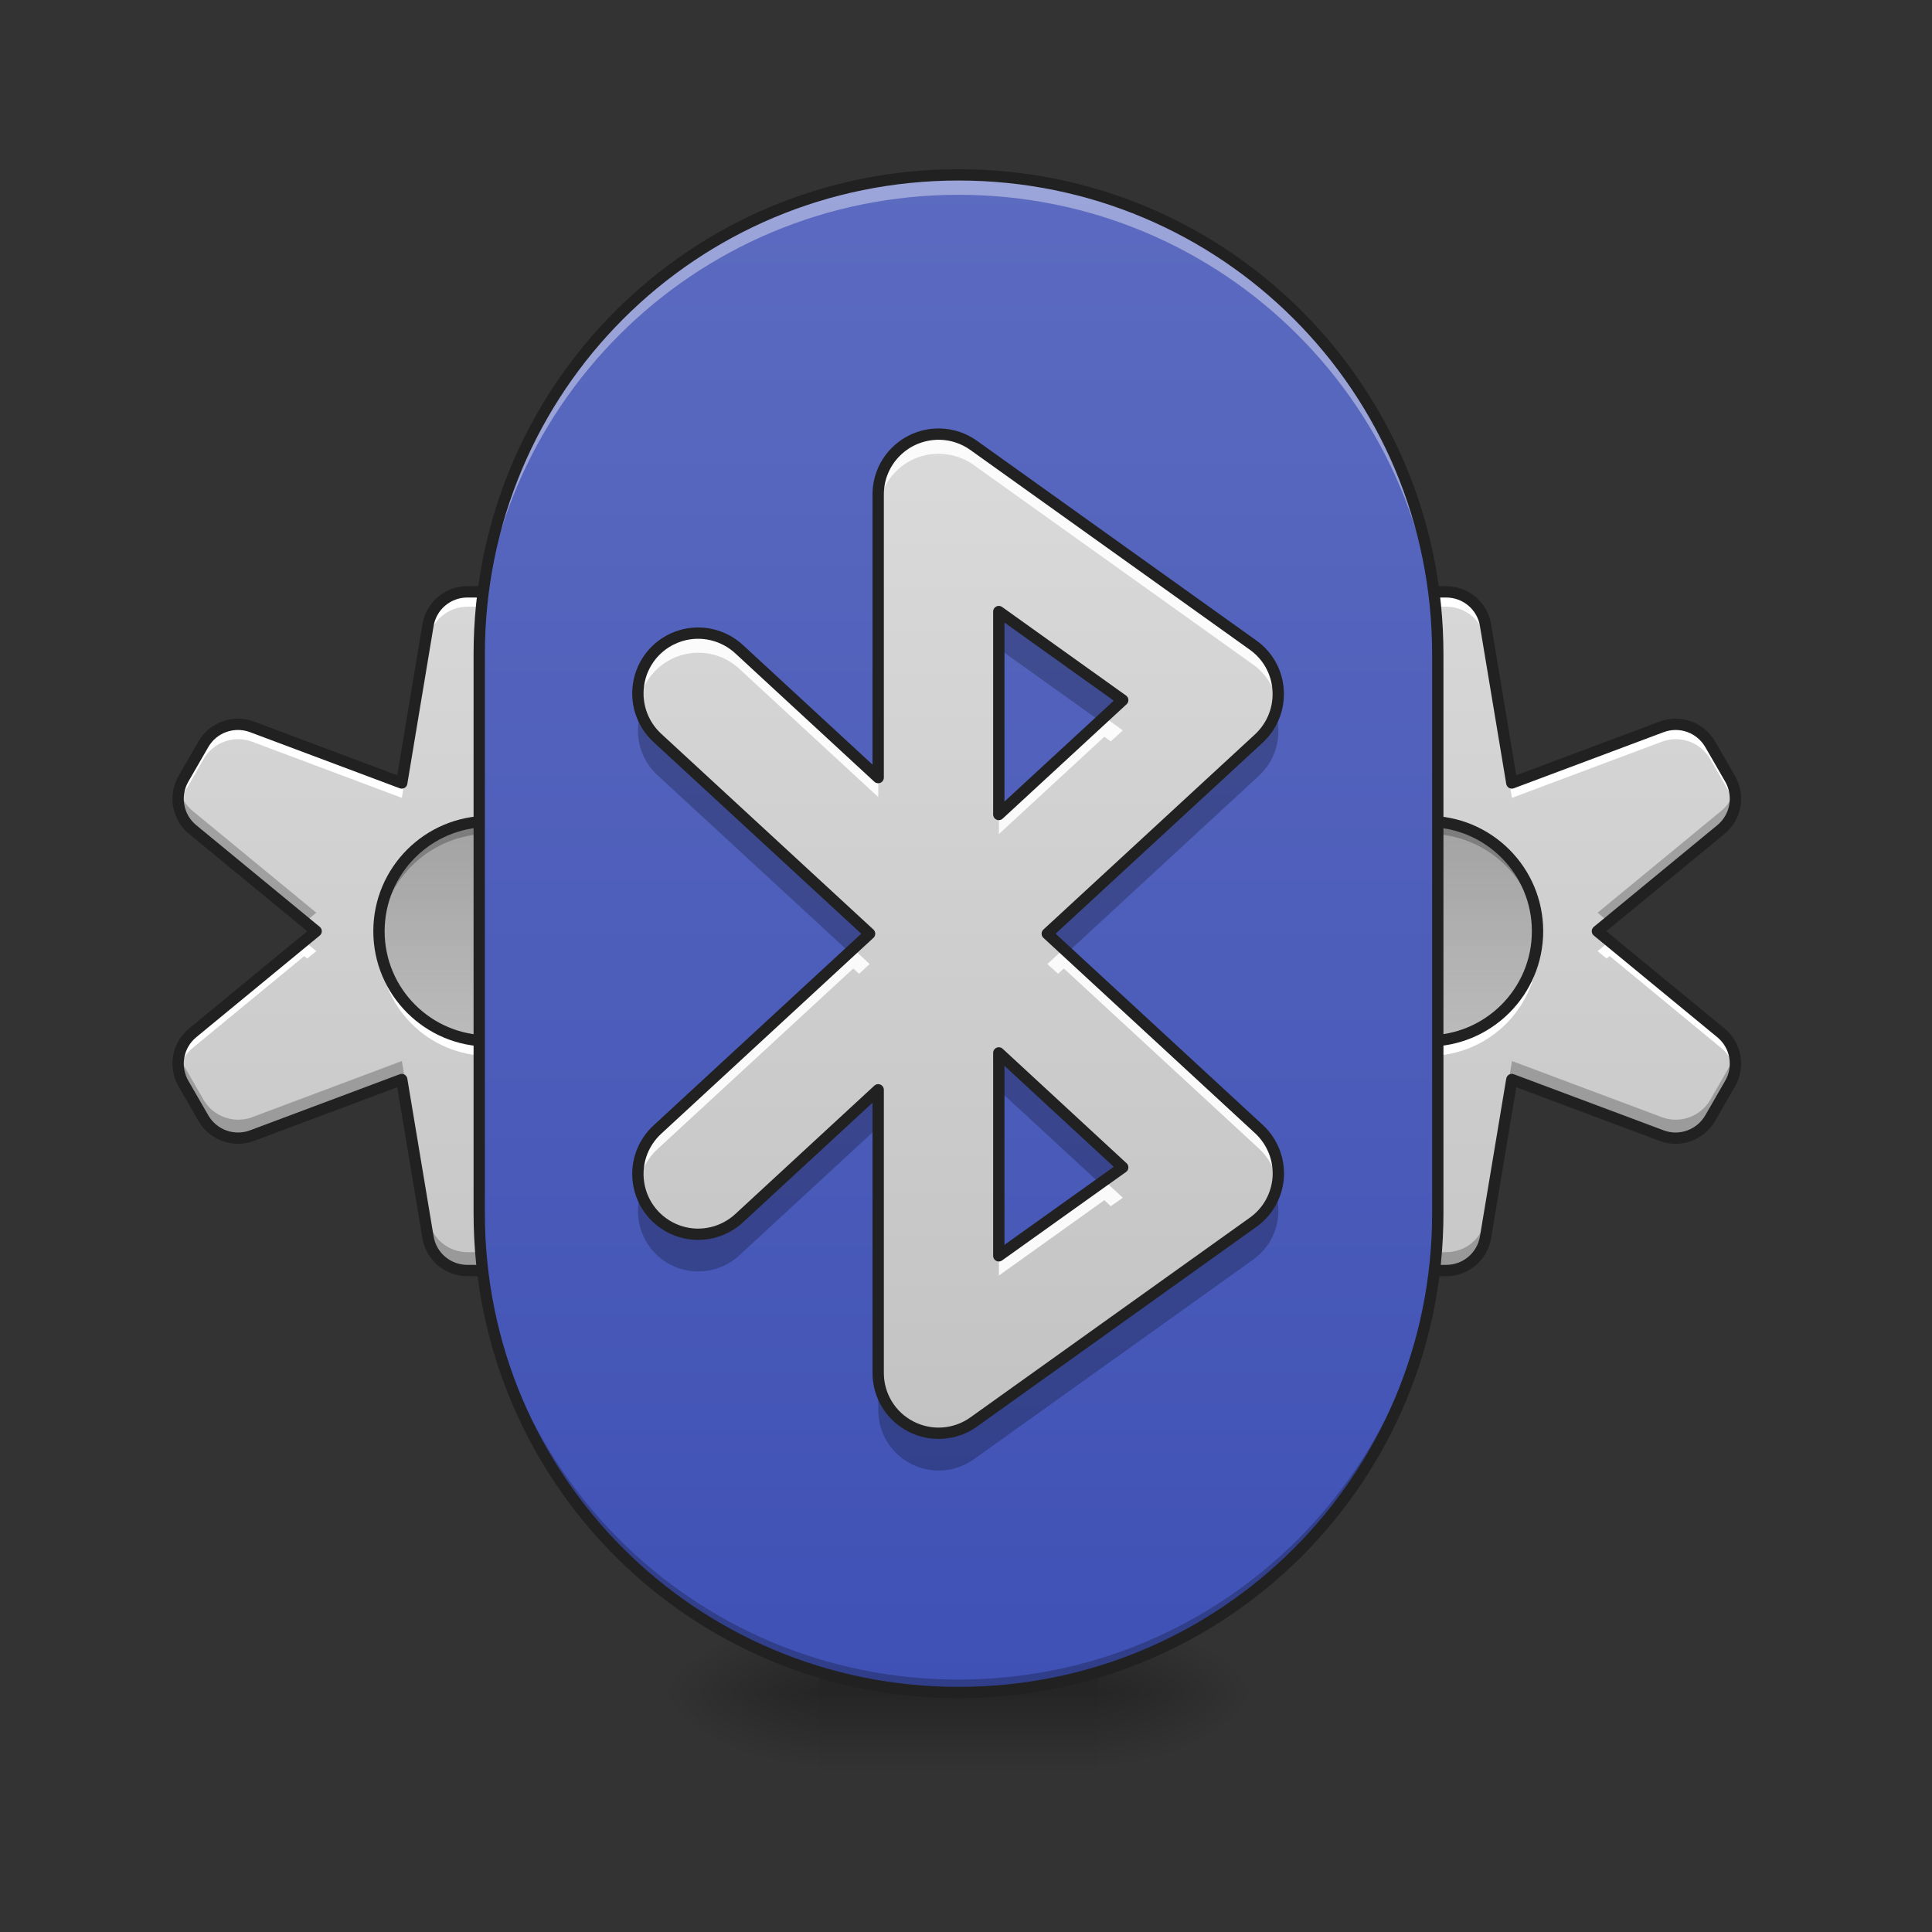 <?xml version="1.0" encoding="UTF-8"?>
<svg xmlns="http://www.w3.org/2000/svg" xmlns:xlink="http://www.w3.org/1999/xlink" width="64pt" height="64pt" viewBox="0 0 64 64" version="1.1">
<rect x="0" y="0" width="64" height="64" fill="#333333" stroke="none"/>
<defs>
<linearGradient id="linear0" gradientUnits="userSpaceOnUse" x1="391.583" y1="-168.667" x2="391.583" y2="233.5" gradientTransform="matrix(0.125,0,0,0.125,-31.101,28.118)">
<stop offset="0" style="stop-color:rgb(87.843%,87.843%,87.843%);stop-opacity:1;"/>
<stop offset="1" style="stop-color:rgb(74.118%,74.118%,74.118%);stop-opacity:1;"/>
</linearGradient>
<linearGradient id="linear1" gradientUnits="userSpaceOnUse" x1="378.354" y1="53.583" x2="378.354" y2="-9.917" gradientTransform="matrix(0.125,0,0,0.125,-31.101,28.118)">
<stop offset="0" style="stop-color:rgb(0%,0%,0%);stop-opacity:0.078;"/>
<stop offset="1" style="stop-color:rgb(0%,0%,0%);stop-opacity:0.235;"/>
</linearGradient>
<linearGradient id="linear2" gradientUnits="userSpaceOnUse" x1="391.583" y1="-168.667" x2="391.583" y2="233.5" gradientTransform="matrix(0.125,0,0,0.125,0,28.118)">
<stop offset="0" style="stop-color:rgb(87.843%,87.843%,87.843%);stop-opacity:1;"/>
<stop offset="1" style="stop-color:rgb(74.118%,74.118%,74.118%);stop-opacity:1;"/>
</linearGradient>
<linearGradient id="linear3" gradientUnits="userSpaceOnUse" x1="378.354" y1="53.583" x2="378.354" y2="-9.917" gradientTransform="matrix(0.125,0,0,0.125,0,28.118)">
<stop offset="0" style="stop-color:rgb(0%,0%,0%);stop-opacity:0.078;"/>
<stop offset="1" style="stop-color:rgb(0%,0%,0%);stop-opacity:0.235;"/>
</linearGradient>
<radialGradient id="radial0" gradientUnits="userSpaceOnUse" cx="450.909" cy="189.579" fx="450.909" fy="189.579" r="21.167" gradientTransform="matrix(0,-0.156,-0.281,-0,89.046,127.191)">
<stop offset="0" style="stop-color:rgb(0%,0%,0%);stop-opacity:0.314;"/>
<stop offset="0.222" style="stop-color:rgb(0%,0%,0%);stop-opacity:0.275;"/>
<stop offset="1" style="stop-color:rgb(0%,0%,0%);stop-opacity:0;"/>
</radialGradient>
<radialGradient id="radial1" gradientUnits="userSpaceOnUse" cx="450.909" cy="189.579" fx="450.909" fy="189.579" r="21.167" gradientTransform="matrix(-0,0.156,0.281,0,-25.54,-15.055)">
<stop offset="0" style="stop-color:rgb(0%,0%,0%);stop-opacity:0.314;"/>
<stop offset="0.222" style="stop-color:rgb(0%,0%,0%);stop-opacity:0.275;"/>
<stop offset="1" style="stop-color:rgb(0%,0%,0%);stop-opacity:0;"/>
</radialGradient>
<radialGradient id="radial2" gradientUnits="userSpaceOnUse" cx="450.909" cy="189.579" fx="450.909" fy="189.579" r="21.167" gradientTransform="matrix(-0,-0.156,0.281,-0,-25.54,127.191)">
<stop offset="0" style="stop-color:rgb(0%,0%,0%);stop-opacity:0.314;"/>
<stop offset="0.222" style="stop-color:rgb(0%,0%,0%);stop-opacity:0.275;"/>
<stop offset="1" style="stop-color:rgb(0%,0%,0%);stop-opacity:0;"/>
</radialGradient>
<radialGradient id="radial3" gradientUnits="userSpaceOnUse" cx="450.909" cy="189.579" fx="450.909" fy="189.579" r="21.167" gradientTransform="matrix(0,0.156,-0.281,0,89.046,-15.055)">
<stop offset="0" style="stop-color:rgb(0%,0%,0%);stop-opacity:0.314;"/>
<stop offset="0.222" style="stop-color:rgb(0%,0%,0%);stop-opacity:0.275;"/>
<stop offset="1" style="stop-color:rgb(0%,0%,0%);stop-opacity:0;"/>
</radialGradient>
<linearGradient id="linear4" gradientUnits="userSpaceOnUse" x1="255.323" y1="233.5" x2="255.323" y2="254.667" gradientTransform="matrix(0.027,0,0,0.125,24.931,26.878)">
<stop offset="0" style="stop-color:rgb(0%,0%,0%);stop-opacity:0.275;"/>
<stop offset="1" style="stop-color:rgb(0%,0%,0%);stop-opacity:0;"/>
</linearGradient>
<linearGradient id="linear5" gradientUnits="userSpaceOnUse" x1="254" y1="233.5" x2="254" y2="-168.667" gradientTransform="matrix(0.125,0,0,0.125,0,26.878)">
<stop offset="0" style="stop-color:rgb(24.706%,31.765%,70.98%);stop-opacity:1;"/>
<stop offset="1" style="stop-color:rgb(36.078%,41.961%,75.294%);stop-opacity:1;"/>
</linearGradient>
<linearGradient id="linear6" gradientUnits="userSpaceOnUse" x1="232.833" y1="-168.667" x2="232.833" y2="233.5" gradientTransform="matrix(0.125,0,0,0.125,0,26.878)">
<stop offset="0" style="stop-color:rgb(87.843%,87.843%,87.843%);stop-opacity:1;"/>
<stop offset="1" style="stop-color:rgb(74.118%,74.118%,74.118%);stop-opacity:1;"/>
</linearGradient>
</defs>
<g id="surface1">
<path style=" stroke:none;fill-rule:nonzero;fill:url(#linear0);" d="M 15.488 19.605 C 14.84 19.605 14.289 20.07 14.184 20.707 L 13.312 25.938 L 8.352 24.078 C 7.746 23.852 7.066 24.094 6.742 24.652 L 6.082 25.797 C 5.758 26.359 5.887 27.07 6.387 27.48 L 10.477 30.848 L 6.387 34.215 C 5.887 34.625 5.758 35.336 6.082 35.898 L 6.742 37.043 C 7.066 37.602 7.746 37.848 8.352 37.621 L 13.312 35.762 L 14.184 40.988 C 14.289 41.625 14.84 42.09 15.488 42.09 L 16.812 42.09 C 17.457 42.09 18.008 41.625 18.113 40.988 L 18.984 35.762 L 23.949 37.621 C 24.555 37.848 25.234 37.602 25.555 37.043 L 26.219 35.898 C 26.539 35.336 26.41 34.625 25.914 34.215 L 21.82 30.848 L 25.914 27.48 C 26.41 27.07 26.539 26.359 26.219 25.797 L 25.555 24.652 C 25.234 24.094 24.555 23.852 23.949 24.078 L 18.984 25.938 L 18.113 20.707 C 18.008 20.07 17.457 19.605 16.812 19.605 Z M 15.488 19.605 "/>
<path style=" stroke:none;fill-rule:nonzero;fill:rgb(100%,100%,100%);fill-opacity:1;" d="M 15.488 19.605 C 14.84 19.605 14.289 20.07 14.184 20.707 L 13.312 25.938 L 8.352 24.078 C 7.746 23.852 7.066 24.094 6.742 24.652 L 6.082 25.797 C 5.918 26.082 5.871 26.402 5.926 26.707 C 5.953 26.562 6.004 26.426 6.082 26.293 L 6.742 25.148 C 7.066 24.586 7.746 24.344 8.352 24.57 L 13.312 26.43 L 14.184 21.203 C 14.289 20.566 14.84 20.098 15.488 20.098 L 16.812 20.098 C 17.457 20.098 18.008 20.566 18.113 21.203 L 18.984 26.43 L 23.949 24.57 C 24.555 24.344 25.234 24.586 25.555 25.148 L 26.219 26.293 C 26.293 26.426 26.344 26.562 26.371 26.707 C 26.43 26.402 26.379 26.082 26.219 25.797 L 25.555 24.652 C 25.234 24.094 24.555 23.852 23.949 24.078 L 18.984 25.938 L 18.113 20.707 C 18.008 20.07 17.457 19.605 16.812 19.605 Z M 10.078 31.176 L 6.387 34.215 C 6.004 34.531 5.84 35.02 5.926 35.484 C 5.984 35.191 6.137 34.914 6.387 34.711 L 10.078 31.672 L 10.176 31.754 L 10.477 31.508 Z M 22.223 31.176 L 21.82 31.508 L 22.121 31.754 L 22.223 31.672 L 25.914 34.711 C 26.16 34.914 26.316 35.191 26.371 35.484 C 26.461 35.02 26.293 34.531 25.914 34.215 Z M 22.223 31.176 "/>
<path style=" stroke:none;fill-rule:nonzero;fill:rgb(0%,0%,0%);fill-opacity:0.235;" d="M 26.359 26.152 C 26.293 26.426 26.141 26.68 25.914 26.867 L 21.82 30.234 L 22.191 30.543 L 25.914 27.48 C 26.312 27.152 26.473 26.633 26.359 26.152 Z M 5.941 26.152 C 5.824 26.633 5.988 27.152 6.387 27.48 L 10.105 30.543 L 10.477 30.234 L 6.387 26.867 C 6.156 26.68 6.004 26.426 5.941 26.152 Z M 5.941 34.93 C 5.863 35.25 5.906 35.594 6.082 35.898 L 6.742 37.043 C 7.066 37.602 7.746 37.844 8.352 37.621 L 13.312 35.762 L 14.184 40.988 C 14.289 41.625 14.84 42.09 15.488 42.09 L 16.812 42.09 C 17.457 42.09 18.008 41.625 18.113 40.988 L 18.984 35.762 L 23.949 37.621 C 24.555 37.844 25.234 37.602 25.555 37.043 L 26.219 35.898 C 26.391 35.594 26.434 35.25 26.359 34.93 C 26.328 35.051 26.281 35.172 26.219 35.285 L 25.555 36.43 C 25.234 36.988 24.555 37.234 23.949 37.008 L 18.984 35.148 L 18.113 40.375 C 18.008 41.012 17.457 41.48 16.812 41.48 L 15.488 41.48 C 14.84 41.48 14.289 41.012 14.184 40.375 L 13.312 35.148 L 8.352 37.008 C 7.746 37.234 7.066 36.988 6.742 36.43 L 6.082 35.285 C 6.016 35.172 5.969 35.051 5.941 34.93 Z M 5.941 34.93 "/>
<path style="fill:none;stroke-width:3;stroke-linecap:round;stroke-linejoin:round;stroke:rgb(12.941%,12.941%,12.941%);stroke-opacity:1;stroke-miterlimit:4;" d="M 372.676 -68.096 C 367.489 -68.096 363.083 -64.378 362.239 -59.284 L 355.271 -17.445 L 315.587 -32.318 C 310.744 -34.13 305.307 -32.193 302.714 -27.725 L 297.433 -18.569 C 294.839 -14.07 295.87 -8.383 299.87 -5.102 L 332.586 21.833 L 299.87 48.768 C 295.87 52.049 294.839 57.736 297.433 62.235 L 302.714 71.391 C 305.307 75.859 310.744 77.828 315.587 76.015 L 355.271 61.142 L 362.239 102.95 C 363.083 108.043 367.489 111.762 372.676 111.762 L 383.268 111.762 C 388.424 111.762 392.83 108.043 393.674 102.95 L 400.642 61.142 L 440.357 76.015 C 445.2 77.828 450.637 75.859 453.199 71.391 L 458.511 62.235 C 461.073 57.736 460.042 52.049 456.074 48.768 L 423.327 21.833 L 456.074 -5.102 C 460.042 -8.383 461.073 -14.07 458.511 -18.569 L 453.199 -27.725 C 450.637 -32.193 445.2 -34.13 440.357 -32.318 L 400.642 -17.445 L 393.674 -59.284 C 392.83 -64.378 388.424 -68.096 383.268 -68.096 Z M 372.676 -68.096 " transform="matrix(0.125,0,0,0.125,-31.101,28.118)"/>
<path style=" stroke:none;fill-rule:nonzero;fill:url(#linear1);" d="M 16.199 27.211 C 18.207 27.211 19.836 28.84 19.836 30.848 C 19.836 32.855 18.207 34.484 16.199 34.484 C 14.188 34.484 12.559 32.855 12.559 30.848 C 12.559 28.84 14.188 27.211 16.199 27.211 Z M 16.199 27.211 "/>
<path style=" stroke:none;fill-rule:nonzero;fill:rgb(100%,100%,100%);fill-opacity:1;" d="M 12.582 31.094 C 12.578 31.176 12.574 31.262 12.574 31.344 C 12.574 33.359 14.199 34.98 16.215 34.98 C 18.23 34.98 19.852 33.359 19.852 31.344 C 19.852 31.262 19.848 31.176 19.844 31.094 C 19.715 32.996 18.145 34.484 16.215 34.484 C 14.281 34.484 12.711 32.996 12.582 31.094 Z M 12.582 31.094 "/>
<path style=" stroke:none;fill-rule:nonzero;fill:rgb(0%,0%,0%);fill-opacity:0.235;" d="M 16.215 27.219 C 14.281 27.219 12.711 28.711 12.582 30.609 C 12.582 30.594 12.582 30.574 12.582 30.559 C 12.578 30.625 12.574 30.695 12.574 30.766 C 12.574 30.848 12.578 30.93 12.582 31.012 C 12.711 29.113 14.281 27.621 16.215 27.621 C 18.145 27.621 19.715 29.113 19.844 31.012 C 19.848 30.93 19.852 30.848 19.852 30.766 C 19.852 30.695 19.848 30.625 19.844 30.559 C 19.844 30.574 19.844 30.594 19.844 30.609 C 19.715 28.711 18.145 27.219 16.215 27.219 Z M 16.215 27.219 "/>
<path style="fill:none;stroke-width:3;stroke-linecap:round;stroke-linejoin:round;stroke:rgb(12.941%,12.941%,12.941%);stroke-opacity:1;stroke-miterlimit:4;" d="M 378.363 -7.258 C 394.424 -7.258 407.454 5.772 407.454 21.833 C 407.454 37.894 394.424 50.924 378.363 50.924 C 362.27 50.924 349.24 37.894 349.24 21.833 C 349.24 5.772 362.27 -7.258 378.363 -7.258 Z M 378.363 -7.258 " transform="matrix(0.125,0,0,0.125,-31.101,28.118)"/>
<path style=" stroke:none;fill-rule:nonzero;fill:url(#linear2);" d="M 46.59 19.605 C 45.941 19.605 45.391 20.07 45.285 20.707 L 44.414 25.938 L 39.449 24.078 C 38.844 23.852 38.164 24.094 37.844 24.652 L 37.18 25.797 C 36.859 26.359 36.988 27.07 37.484 27.48 L 41.578 30.848 L 37.484 34.215 C 36.988 34.625 36.859 35.336 37.18 35.898 L 37.844 37.043 C 38.164 37.602 38.844 37.848 39.449 37.621 L 44.414 35.762 L 45.285 40.988 C 45.391 41.625 45.941 42.09 46.59 42.09 L 47.91 42.09 C 48.559 42.09 49.109 41.625 49.215 40.988 L 50.086 35.762 L 55.051 37.621 C 55.652 37.848 56.332 37.602 56.656 37.043 L 57.316 35.898 C 57.641 35.336 57.512 34.625 57.012 34.215 L 52.922 30.848 L 57.012 27.48 C 57.512 27.07 57.641 26.359 57.316 25.797 L 56.656 24.652 C 56.332 24.094 55.652 23.852 55.051 24.078 L 50.086 25.938 L 49.215 20.707 C 49.109 20.07 48.559 19.605 47.91 19.605 Z M 46.59 19.605 "/>
<path style=" stroke:none;fill-rule:nonzero;fill:rgb(100%,100%,100%);fill-opacity:1;" d="M 46.59 19.605 C 45.941 19.605 45.391 20.07 45.285 20.707 L 44.414 25.938 L 39.449 24.078 C 38.844 23.852 38.164 24.094 37.844 24.652 L 37.18 25.797 C 37.02 26.082 36.973 26.402 37.027 26.707 C 37.055 26.562 37.105 26.426 37.18 26.293 L 37.844 25.148 C 38.164 24.586 38.844 24.344 39.449 24.57 L 44.414 26.43 L 45.285 21.203 C 45.391 20.566 45.941 20.098 46.59 20.098 L 47.91 20.098 C 48.559 20.098 49.109 20.566 49.215 21.203 L 50.086 26.43 L 55.051 24.57 C 55.652 24.344 56.332 24.586 56.656 25.148 L 57.316 26.293 C 57.395 26.426 57.445 26.562 57.473 26.707 C 57.527 26.402 57.48 26.082 57.316 25.797 L 56.656 24.652 C 56.332 24.094 55.652 23.852 55.051 24.078 L 50.086 25.938 L 49.215 20.707 C 49.109 20.07 48.559 19.605 47.91 19.605 Z M 41.176 31.176 L 37.484 34.215 C 37.105 34.531 36.938 35.02 37.027 35.484 C 37.082 35.191 37.238 34.914 37.484 34.711 L 41.176 31.672 L 41.277 31.754 L 41.578 31.508 Z M 53.324 31.176 L 52.922 31.508 L 53.223 31.754 L 53.324 31.672 L 57.012 34.711 C 57.262 34.914 57.414 35.191 57.473 35.484 C 57.559 35.02 57.395 34.531 57.012 34.215 Z M 53.324 31.176 "/>
<path style=" stroke:none;fill-rule:nonzero;fill:rgb(0%,0%,0%);fill-opacity:0.235;" d="M 57.457 26.152 C 57.395 26.426 57.242 26.68 57.012 26.867 L 52.922 30.234 L 53.293 30.543 L 57.012 27.48 C 57.41 27.152 57.574 26.633 57.457 26.152 Z M 37.039 26.152 C 36.926 26.633 37.09 27.152 37.484 27.48 L 41.207 30.543 L 41.578 30.234 L 37.484 26.867 C 37.258 26.68 37.105 26.426 37.039 26.152 Z M 37.039 34.93 C 36.965 35.25 37.008 35.594 37.18 35.898 L 37.844 37.043 C 38.164 37.602 38.844 37.844 39.449 37.621 L 44.414 35.762 L 45.285 40.988 C 45.391 41.625 45.941 42.09 46.59 42.09 L 47.91 42.09 C 48.559 42.09 49.109 41.625 49.215 40.988 L 50.086 35.762 L 55.051 37.621 C 55.652 37.844 56.332 37.602 56.656 37.043 L 57.316 35.898 C 57.492 35.594 57.535 35.25 57.457 34.93 C 57.43 35.051 57.383 35.172 57.316 35.285 L 56.656 36.43 C 56.332 36.988 55.652 37.234 55.051 37.008 L 50.086 35.148 L 49.215 40.375 C 49.109 41.012 48.559 41.48 47.91 41.48 L 46.59 41.48 C 45.941 41.48 45.391 41.012 45.285 40.375 L 44.414 35.148 L 39.449 37.008 C 38.844 37.234 38.164 36.988 37.844 36.43 L 37.18 35.285 C 37.117 35.172 37.07 35.051 37.039 34.93 Z M 37.039 34.93 "/>
<path style="fill:none;stroke-width:3;stroke-linecap:round;stroke-linejoin:round;stroke:rgb(12.941%,12.941%,12.941%);stroke-opacity:1;stroke-miterlimit:4;" d="M 372.683 -68.096 C 367.496 -68.096 363.09 -64.378 362.247 -59.284 L 355.279 -17.445 L 315.564 -32.318 C 310.72 -34.13 305.283 -32.193 302.721 -27.725 L 297.409 -18.569 C 294.847 -14.07 295.878 -8.383 299.846 -5.102 L 332.593 21.833 L 299.846 48.768 C 295.878 52.049 294.847 57.736 297.409 62.235 L 302.721 71.391 C 305.283 75.859 310.72 77.828 315.564 76.015 L 355.279 61.142 L 362.247 102.95 C 363.09 108.043 367.496 111.762 372.683 111.762 L 383.245 111.762 C 388.432 111.762 392.837 108.043 393.681 102.95 L 400.649 61.142 L 440.364 76.015 C 445.176 77.828 450.613 75.859 453.207 71.391 L 458.487 62.235 C 461.081 57.736 460.05 52.049 456.05 48.768 L 423.335 21.833 L 456.05 -5.102 C 460.05 -8.383 461.081 -14.07 458.487 -18.569 L 453.207 -27.725 C 450.613 -32.193 445.176 -34.13 440.364 -32.318 L 400.649 -17.445 L 393.681 -59.284 C 392.837 -64.378 388.432 -68.096 383.245 -68.096 Z M 372.683 -68.096 " transform="matrix(0.125,0,0,0.125,0,28.118)"/>
<path style=" stroke:none;fill-rule:nonzero;fill:url(#linear3);" d="M 47.297 27.211 C 49.309 27.211 50.938 28.84 50.938 30.848 C 50.938 32.855 49.309 34.484 47.297 34.484 C 45.289 34.484 43.66 32.855 43.66 30.848 C 43.66 28.84 45.289 27.211 47.297 27.211 Z M 47.297 27.211 "/>
<path style=" stroke:none;fill-rule:nonzero;fill:rgb(100%,100%,100%);fill-opacity:1;" d="M 43.684 31.094 C 43.68 31.176 43.676 31.262 43.676 31.344 C 43.676 33.359 45.297 34.98 47.312 34.98 C 49.328 34.98 50.953 33.359 50.953 31.344 C 50.953 31.262 50.949 31.176 50.945 31.094 C 50.816 32.996 49.246 34.484 47.312 34.484 C 45.383 34.484 43.809 32.996 43.684 31.094 Z M 43.684 31.094 "/>
<path style=" stroke:none;fill-rule:nonzero;fill:rgb(0%,0%,0%);fill-opacity:0.235;" d="M 47.312 27.219 C 45.383 27.219 43.809 28.711 43.684 30.609 C 43.684 30.594 43.684 30.574 43.68 30.559 C 43.676 30.625 43.676 30.695 43.676 30.766 C 43.676 30.848 43.68 30.93 43.684 31.012 C 43.809 29.113 45.383 27.621 47.312 27.621 C 49.246 27.621 50.816 29.113 50.945 31.012 C 50.949 30.93 50.953 30.848 50.953 30.766 C 50.953 30.695 50.949 30.625 50.945 30.559 C 50.945 30.574 50.945 30.594 50.945 30.609 C 50.816 28.711 49.246 27.219 47.312 27.219 Z M 47.312 27.219 "/>
<path style="fill:none;stroke-width:3;stroke-linecap:round;stroke-linejoin:round;stroke:rgb(12.941%,12.941%,12.941%);stroke-opacity:1;stroke-miterlimit:4;" d="M 378.339 -7.258 C 394.431 -7.258 407.461 5.772 407.461 21.833 C 407.461 37.894 394.431 50.924 378.339 50.924 C 362.278 50.924 349.248 37.894 349.248 21.833 C 349.248 5.772 362.278 -7.258 378.339 -7.258 Z M 378.339 -7.258 " transform="matrix(0.125,0,0,0.125,0,28.118)"/>
<path style=" stroke:none;fill-rule:nonzero;fill:url(#radial0);" d="M 36.383 56.066 L 41.676 56.066 L 41.676 53.422 L 36.383 53.422 Z M 36.383 56.066 "/>
<path style=" stroke:none;fill-rule:nonzero;fill:url(#radial1);" d="M 27.121 56.066 L 21.832 56.066 L 21.832 58.715 L 27.121 58.715 Z M 27.121 56.066 "/>
<path style=" stroke:none;fill-rule:nonzero;fill:url(#radial2);" d="M 27.121 56.066 L 21.832 56.066 L 21.832 53.422 L 27.121 53.422 Z M 27.121 56.066 "/>
<path style=" stroke:none;fill-rule:nonzero;fill:url(#radial3);" d="M 36.383 56.066 L 41.676 56.066 L 41.676 58.715 L 36.383 58.715 Z M 36.383 56.066 "/>
<path style=" stroke:none;fill-rule:nonzero;fill:url(#linear4);" d="M 27.121 55.406 L 36.383 55.406 L 36.383 58.715 L 27.121 58.715 Z M 27.121 55.406 "/>
<path style=" stroke:none;fill-rule:nonzero;fill:url(#linear5);" d="M 31.754 5.793 C 40.52 5.793 47.629 12.898 47.629 21.668 L 47.629 40.191 C 47.629 48.961 40.52 56.066 31.754 56.066 C 22.984 56.066 15.875 48.961 15.875 40.191 L 15.875 21.668 C 15.875 12.898 22.984 5.793 31.754 5.793 Z M 31.754 5.793 "/>
<path style=" stroke:none;fill-rule:nonzero;fill:rgb(100%,100%,100%);fill-opacity:0.392;" d="M 31.754 5.793 C 22.957 5.793 15.875 12.875 15.875 21.668 L 15.875 22.332 C 15.875 13.535 22.957 6.453 31.754 6.453 C 40.547 6.453 47.629 13.535 47.629 22.332 L 47.629 21.668 C 47.629 12.875 40.547 5.793 31.754 5.793 Z M 31.754 5.793 "/>
<path style=" stroke:none;fill-rule:nonzero;fill:rgb(0%,0%,0%);fill-opacity:0.235;" d="M 15.875 39.762 L 15.875 40.191 C 15.875 48.988 22.957 56.066 31.754 56.066 C 40.547 56.066 47.629 48.988 47.629 40.191 L 47.629 39.762 C 47.629 48.555 40.547 55.637 31.754 55.637 C 22.957 55.637 15.875 48.555 15.875 39.762 Z M 15.875 39.762 "/>
<path style=" stroke:none;fill-rule:nonzero;fill:rgb(12.941%,12.941%,12.941%);fill-opacity:1;" d="M 31.754 5.605 C 22.855 5.605 15.688 12.773 15.688 21.668 L 15.688 40.191 C 15.688 49.086 22.855 56.254 31.754 56.254 C 40.648 56.254 47.816 49.086 47.816 40.191 L 47.816 21.668 C 47.816 12.773 40.648 5.605 31.754 5.605 Z M 31.754 5.98 C 40.449 5.98 47.441 12.973 47.441 21.668 L 47.441 40.191 C 47.441 48.887 40.449 55.879 31.754 55.879 C 23.059 55.879 16.062 48.887 16.062 40.191 L 16.062 21.668 C 16.062 12.973 23.059 5.98 31.754 5.98 Z M 31.754 5.98 "/>
<path style=" stroke:none;fill-rule:nonzero;fill:url(#linear6);" d="M 31.133 14.379 C 30.594 14.371 30.078 14.574 29.695 14.949 C 29.309 15.324 29.094 15.84 29.094 16.375 L 29.094 25.758 L 24.508 21.523 C 23.984 21.027 23.234 20.848 22.547 21.059 C 21.855 21.27 21.332 21.836 21.18 22.539 C 21.023 23.246 21.262 23.98 21.797 24.461 L 28.809 30.93 L 21.797 37.402 C 21.262 37.883 21.023 38.613 21.18 39.32 C 21.332 40.023 21.855 40.59 22.547 40.801 C 23.234 41.012 23.984 40.832 24.508 40.336 L 29.094 36.102 L 29.094 45.484 C 29.094 46.23 29.512 46.918 30.18 47.258 C 30.844 47.602 31.645 47.543 32.254 47.109 L 41.512 40.492 C 42.004 40.145 42.309 39.594 42.348 38.992 C 42.383 38.395 42.148 37.809 41.707 37.402 L 34.695 30.93 L 41.707 24.461 C 42.148 24.051 42.383 23.465 42.344 22.867 C 42.309 22.266 42.004 21.715 41.512 21.367 L 32.254 14.75 C 31.926 14.516 31.535 14.387 31.133 14.379 Z M 33.09 20.258 L 37.195 23.191 L 33.09 26.98 Z M 33.09 34.879 L 37.195 38.672 L 33.09 41.602 Z M 33.09 34.879 "/>
<path style=" stroke:none;fill-rule:nonzero;fill:rgb(100%,100%,100%);fill-opacity:0.902;" d="M 31.133 14.379 C 30.594 14.371 30.078 14.574 29.695 14.949 C 29.309 15.324 29.094 15.84 29.094 16.375 L 29.094 17.027 C 29.094 16.488 29.309 15.977 29.695 15.602 C 30.078 15.223 30.594 15.02 31.133 15.031 C 31.535 15.039 31.926 15.168 32.254 15.402 L 41.512 22.016 C 41.945 22.324 42.234 22.793 42.32 23.316 C 42.445 22.566 42.133 21.809 41.512 21.367 L 32.254 14.75 C 31.926 14.516 31.535 14.387 31.133 14.379 Z M 23.055 20.973 C 22.48 20.996 21.941 21.266 21.582 21.711 C 21.219 22.156 21.066 22.734 21.16 23.301 C 21.312 22.363 22.105 21.66 23.055 21.625 C 23.594 21.602 24.117 21.801 24.508 22.172 L 29.094 26.406 L 29.094 25.758 L 24.508 21.523 C 24.117 21.152 23.594 20.953 23.055 20.973 Z M 36.582 23.754 L 33.09 26.98 L 33.09 27.629 L 36.582 24.406 L 36.797 24.559 L 37.195 24.195 Z M 28.266 31.434 L 21.797 37.402 C 21.289 37.855 21.047 38.543 21.16 39.219 C 21.234 38.766 21.457 38.355 21.797 38.051 L 28.266 32.082 L 28.457 32.258 L 28.809 31.934 Z M 35.242 31.434 L 34.695 31.934 L 35.051 32.258 L 35.242 32.082 L 41.707 38.051 C 42.035 38.352 42.25 38.754 42.32 39.195 C 42.434 38.531 42.199 37.855 41.707 37.402 Z M 36.582 39.109 L 33.09 41.602 L 33.09 42.254 L 36.582 39.758 L 36.797 39.957 L 37.195 39.676 Z M 36.582 39.109 "/>
<path style=" stroke:none;fill-rule:nonzero;fill:rgb(0%,0%,0%);fill-opacity:0.235;" d="M 33.09 20.258 L 33.09 21.492 L 36.441 23.887 L 37.195 23.191 Z M 21.23 23.586 C 20.984 24.34 21.207 25.164 21.797 25.695 L 28.141 31.547 L 28.809 30.93 L 21.797 24.461 C 21.535 24.223 21.34 23.922 21.23 23.586 Z M 42.25 23.613 C 42.145 23.938 41.957 24.227 41.707 24.461 L 34.695 30.93 L 35.367 31.547 L 41.707 25.695 C 42.277 25.164 42.492 24.352 42.25 23.613 Z M 33.09 34.879 L 33.09 36.113 L 36.441 39.207 L 37.195 38.672 Z M 29.094 36.102 L 24.508 40.336 C 24.012 40.809 23.305 40.992 22.641 40.824 C 21.977 40.656 21.445 40.16 21.23 39.508 C 20.949 40.375 21.293 41.324 22.066 41.812 C 22.84 42.297 23.844 42.199 24.508 41.57 L 29.094 37.336 Z M 42.25 39.484 C 42.117 39.891 41.859 40.246 41.512 40.492 L 32.254 47.109 C 31.645 47.543 30.844 47.602 30.18 47.258 C 29.512 46.918 29.094 46.23 29.094 45.484 L 29.094 46.719 C 29.094 47.465 29.512 48.152 30.18 48.492 C 30.844 48.836 31.645 48.777 32.254 48.344 L 41.512 41.727 C 42.223 41.223 42.52 40.312 42.25 39.484 Z M 42.25 39.484 "/>
<path style="fill:none;stroke-width:3;stroke-linecap:round;stroke-linejoin:round;stroke:rgb(12.941%,12.941%,12.941%);stroke-opacity:1;stroke-miterlimit:4;" d="M 249.039 -99.98 C 244.727 -100.042 240.602 -98.417 237.54 -95.418 C 234.446 -92.418 232.728 -88.293 232.728 -84.013 L 232.728 -8.957 L 196.044 -42.829 C 191.857 -46.797 185.857 -48.235 180.358 -46.547 C 174.827 -44.86 170.64 -40.329 169.421 -34.705 C 168.171 -29.049 170.078 -23.175 174.358 -19.331 L 230.447 32.414 L 174.358 84.19 C 170.078 88.034 168.171 93.877 169.421 99.532 C 170.64 105.157 174.827 109.688 180.358 111.375 C 185.857 113.062 191.857 111.625 196.044 107.657 L 232.728 73.785 L 232.728 148.84 C 232.728 154.808 236.071 160.308 241.414 163.026 C 246.726 165.776 253.132 165.307 258.007 161.839 L 332.062 108.907 C 335.999 106.126 338.436 101.72 338.749 96.908 C 339.03 92.127 337.155 87.44 333.624 84.19 L 277.536 32.414 L 333.624 -19.331 C 337.155 -22.612 339.03 -27.299 338.718 -32.08 C 338.436 -36.892 335.999 -41.298 332.062 -44.079 L 258.007 -97.011 C 255.382 -98.886 252.257 -99.917 249.039 -99.98 Z M 264.693 -52.953 L 297.534 -29.486 L 264.693 0.823 Z M 264.693 64.005 L 297.534 94.345 L 264.693 117.781 Z M 264.693 64.005 " transform="matrix(0.125,0,0,0.125,0,26.878)"/>
</g>
</svg>

